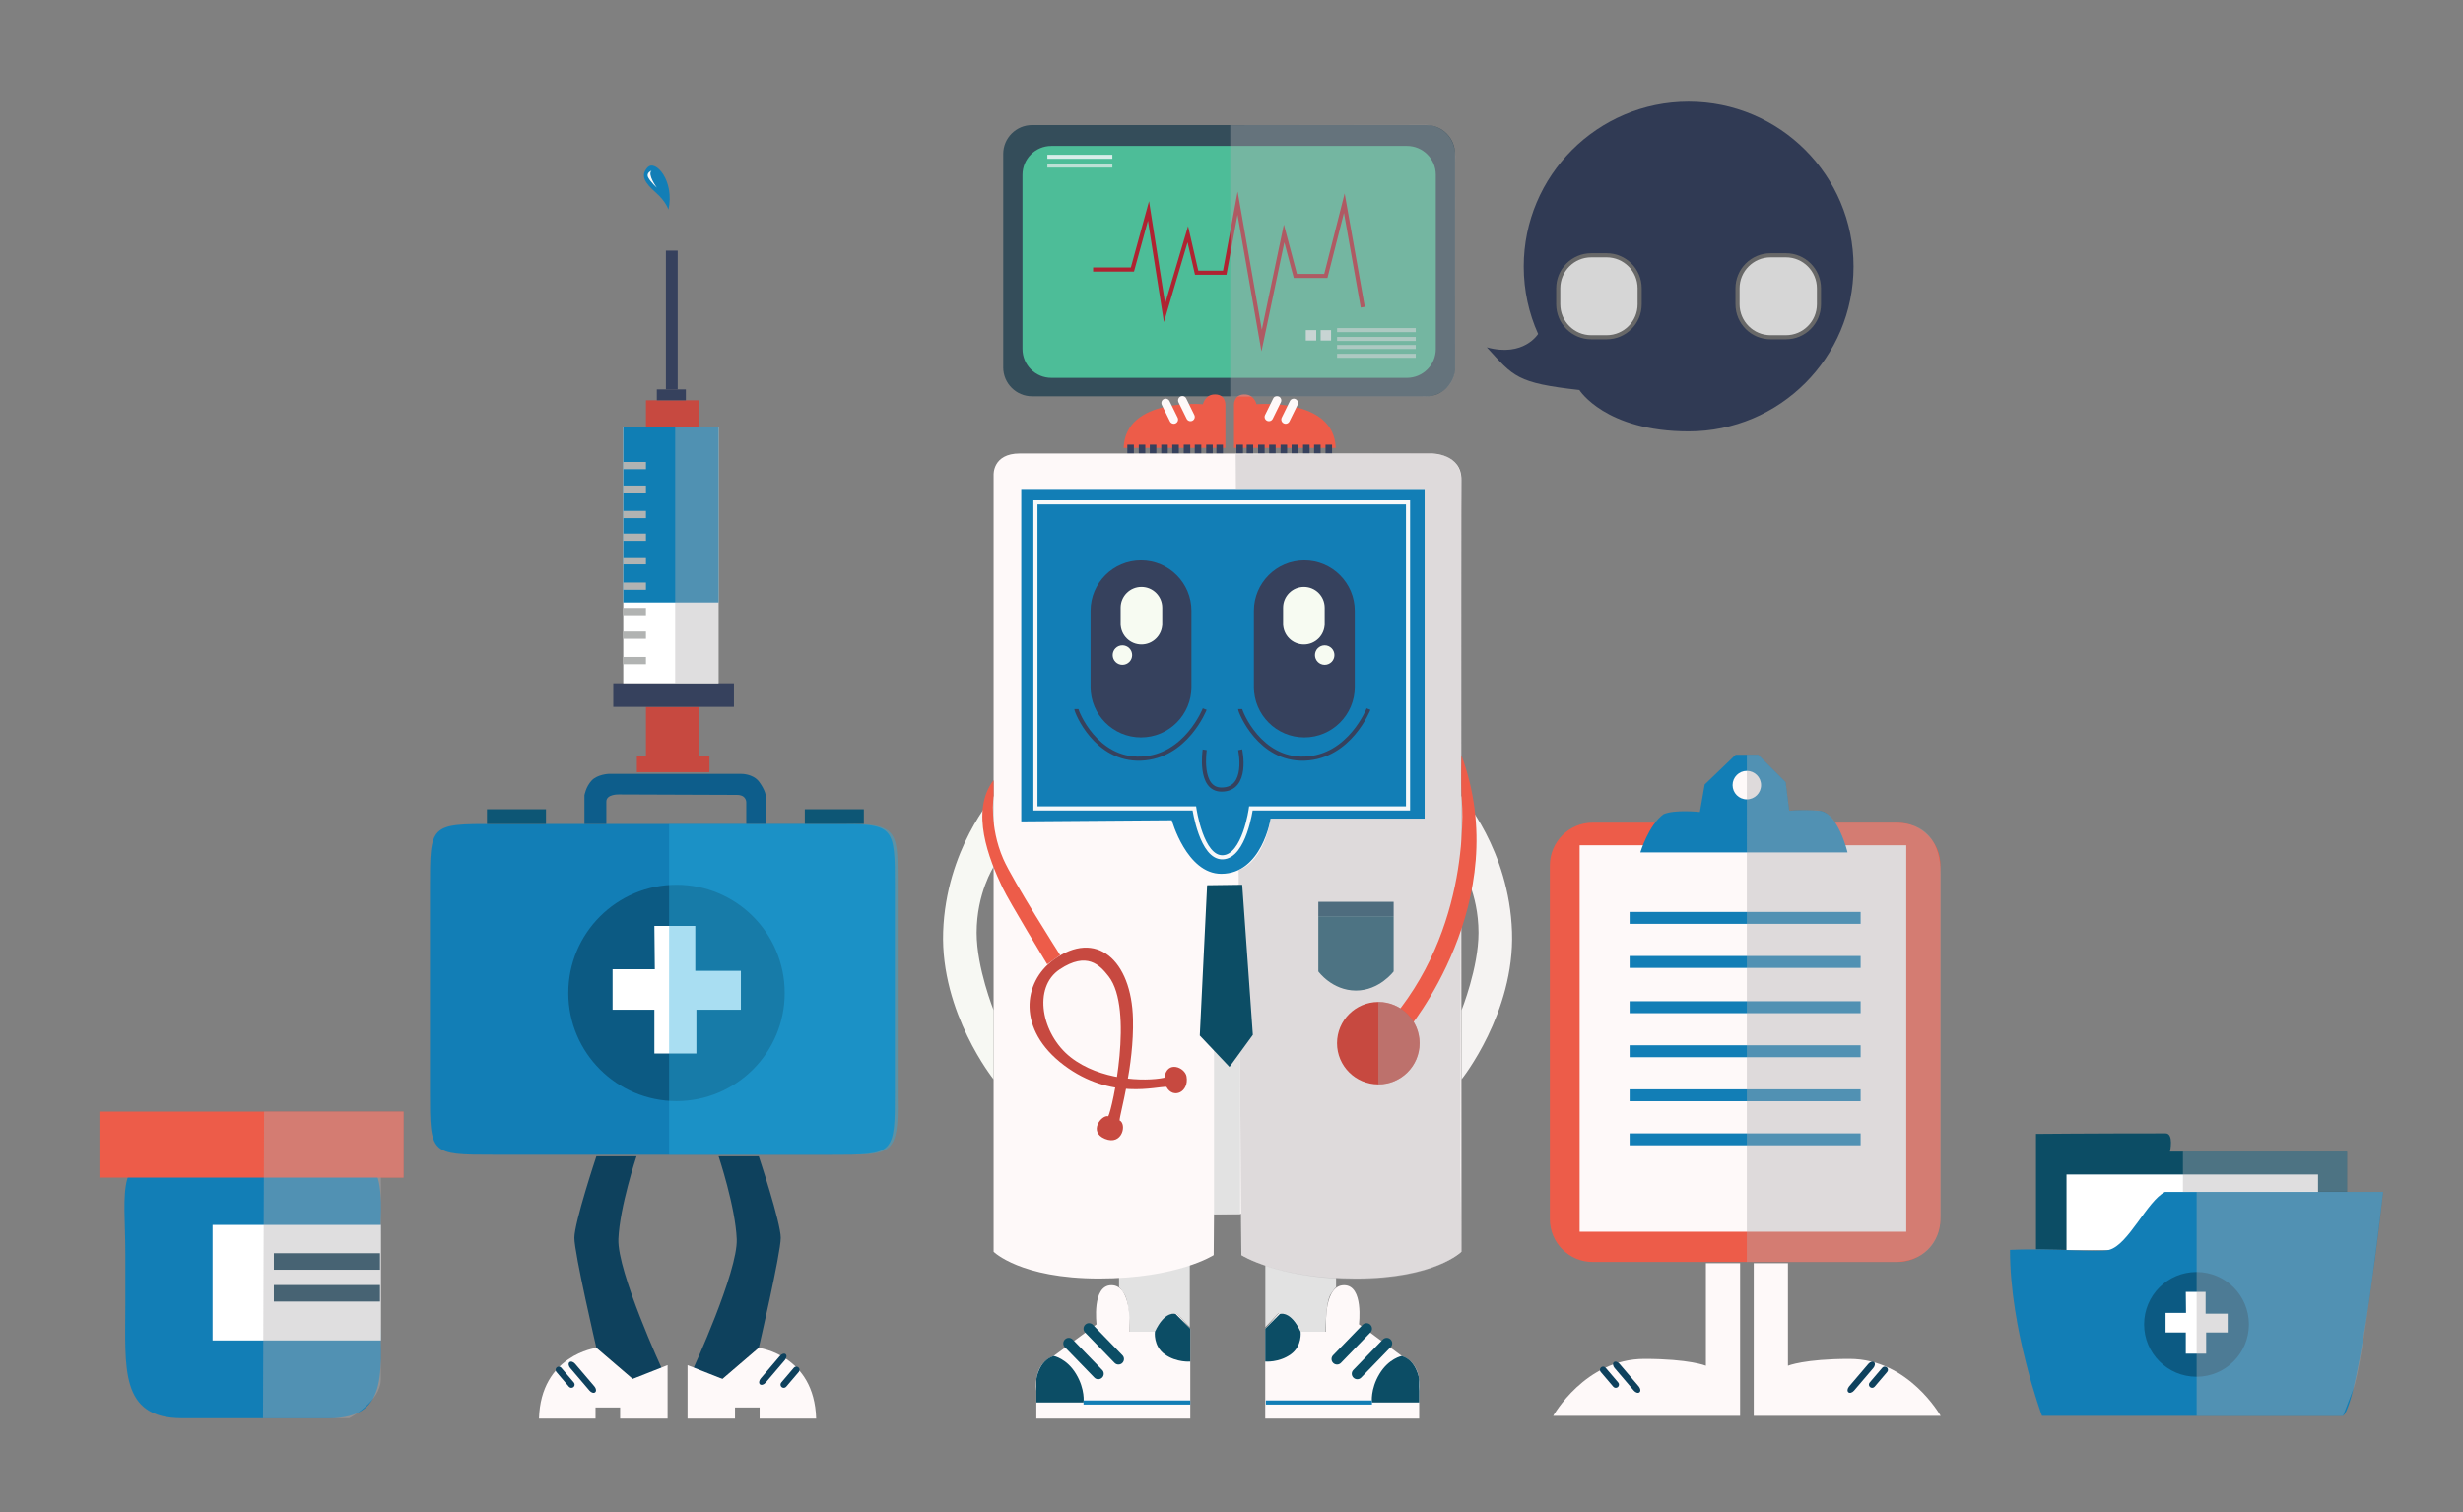 <?xml version="1.0" encoding="utf-8"?>
<!-- Generator: Adobe Illustrator 16.0.0, SVG Export Plug-In . SVG Version: 6.00 Build 0)  -->
<!DOCTYPE svg PUBLIC "-//W3C//DTD SVG 1.1//EN" "http://www.w3.org/Graphics/SVG/1.1/DTD/svg11.dtd">
<svg version="1.1" xmlns="http://www.w3.org/2000/svg" xmlns:xlink="http://www.w3.org/1999/xlink" x="0px" y="0px"
	 width="599.333px" height="368px" viewBox="0 0 599.333 368" enable-background="new 0 0 599.333 368" xml:space="preserve">
<rect x="0" y="0" width="599.333" height="368" fill="#808080" stroke="none"/>
<g id="Calque_8">
</g>
<g id="Calque_5">
	<line fill="#FEF9F9" x1="272.304" y1="313.38" x2="272.304" y2="311.062"/>
	<path fill="#E2E2E2" d="M289.517,305.851v15.14v2.008l-3.199-3.408c0,0-3.254-0.373-5.287,4.531c-1.576,0-6.192,0-6.192,0
		s0.074-7.17-1.23-9.135c-1.304-1.966-1.306-1.606-1.306-1.606v-3.168L289.517,305.851z"/>
	<path fill="#E2E2E2" d="M307.9,305.851v15.14v2.008l3.2-3.408c0,0,3.254-0.373,5.287,4.531c1.576,0,6.192,0,6.192,0
		s-0.074-7.17,1.231-9.135c1.304-1.966,1.306-1.606,1.306-1.606v-3.168L307.9,305.851z"/>
	<path fill="#FEF9F9" d="M302.068,305.462c0,0,8.751,5.701,27.894,5.701c19.142,0,25.657-6.516,25.657-6.516V286.55v-9.039
		c0,0-0.106-154.986,0-160.627c0.124-6.487-7.185-6.509-7.185-6.509h-48.359c0,0-45.274,0-51.928,0
		c-6.654,0-6.364,5.206-6.364,5.206s0,160.512,0,168.174l-0.001,2.795v18.098c0,0,6.516,6.516,25.658,6.516
		s27.894-5.701,27.894-5.701l0.074-9.953l6.584-0.082L302.068,305.462z"/>
	<path fill="#127EB6" d="M248.506,118.996h98.155v80.234h-37.47c0,0-2.105,13.439-12.016,13.439c-8.427,0-12.04-13.035-12.04-13.035
		l-36.629,0.274V118.996z"/>
	<path fill="#36415D" d="M289.918,167.193c0,6.781-5.496,12.275-12.275,12.275l0,0c-6.78,0-12.274-5.494-12.274-12.275v-18.52
		c0-6.778,5.494-12.273,12.274-12.273l0,0c6.779,0,12.275,5.495,12.275,12.273V167.193z"/>
	<path fill="#36415D" d="M329.663,167.193c0,6.781-5.495,12.275-12.274,12.275l0,0c-6.782,0-12.274-5.494-12.274-12.275v-18.52
		c0-6.778,5.493-12.273,12.274-12.273l0,0c6.779,0,12.274,5.495,12.274,12.273V167.193z"/>
	<path fill="#F7FBF2" d="M282.812,151.797c0,2.795-2.264,5.061-5.06,5.061l0,0c-2.796,0-5.061-2.266-5.061-5.061v-3.876
		c0-2.796,2.265-5.062,5.061-5.062l0,0c2.796,0,5.06,2.266,5.06,5.062V151.797z"/>
	<path fill="#F7FBF2" d="M322.345,151.797c0,2.795-2.264,5.061-5.061,5.061l0,0c-2.796,0-5.061-2.266-5.061-5.061v-3.876
		c0-2.796,2.264-5.062,5.061-5.062l0,0c2.797,0,5.061,2.266,5.061,5.062V151.797z"/>
	<circle fill="#F7FBF2" cx="273.121" cy="159.441" r="2.368"/>
	<circle fill="#F7FBF2" cx="322.344" cy="159.441" r="2.368"/>
	<path fill="none" stroke="#36415D" stroke-miterlimit="10" d="M261.924,172.576c0,0.647,4.737,12.491,15.72,12.061
		s15.505-12.061,15.505-12.061"/>
	<path fill="none" stroke="#36415D" stroke-miterlimit="10" d="M301.774,172.576c0,0.647,4.74,12.491,15.723,12.061
		c10.981-0.431,15.505-12.061,15.505-12.061"/>
	<path fill="none" stroke="#36415D" stroke-miterlimit="10" d="M293.149,182.483c0,0-1.508,9.69,4.091,9.69
		c6.676,0,4.534-9.69,4.534-9.69"/>
	<path fill="#0C4D65" d="M320.797,222.977v13.453c0,0,3.326,4.65,9.166,4.65c5.7,0,9.163-4.651,9.163-4.651v-13.452H320.797z"/>
	<rect x="320.797" y="219.484" fill="#0E415D" width="18.329" height="3.492"/>
	<path fill="#F7F8F3" d="M241.783,262.696c0,0-12.953-16.154-12.283-35.908c0.678-20.023,12.284-33.058,12.284-33.058l-0.001,17.241
		c0,0-4.138,6.382-4.138,16.054c0,8.521,4.138,18.837,4.138,18.837V262.696z"/>
	<path fill="#F5F3F2" d="M355.643,262.696c0,0,12.952-16.154,12.282-35.908c-0.678-20.023-12.284-33.058-12.284-33.058l0.002,17.241
		c0,0,4.138,6.382,4.138,16.054c0,8.521-4.138,18.837-4.138,18.837V262.696z"/>
	<path fill="#ED5C49" d="M241.784,193.73c0,0-1.119,7.366,2.343,15.309c2.347,5.385,13.848,23.418,13.848,23.418l-3.157,2.239
		c0,0-9.239-15.214-10.895-18.702c-3.259-6.869-7.942-18.595-2.139-26.12V193.73z"/>
	<path fill="#C74940" d="M256.354,233.607c10.377-7.564,19.001,0.03,19.337,14.428c0.269,11.472-3.157,22.794-3.258,24.642
		c1.833,0.916,0.649,6.221-3.564,4.49c-4.124-1.691-0.814-5.918,0.814-5.494c1.019-1.832,6.255-26.084,0.102-34.022
		c-2.182-2.815-5.294-6.109-11.913-1.73c-6.619,4.378-4.48,15.781,2.646,21.382c7.129,5.6,17.921,6.004,22.809,4.986
		c0.662-4.377,5.018-2.49,5.397-0.305c0.661,3.82-3.26,5.602-4.888,2.545c-2.342-0.203-13.441,3.361-24.946-5.293
		C247.385,250.581,248.938,239.012,256.354,233.607z"/>
	<path fill="none" stroke="#070808" stroke-miterlimit="10" d="M327.196,108.905"/>
	<path fill="none" stroke="#070808" stroke-miterlimit="10" d="M269.488,108.905"/>
	<path fill="#344D5A" d="M309.346,96.452h37.693c3.882,0,7.028-3.148,7.028-7.03V37.473c0-3.884-3.146-7.031-7.028-7.031h-95.892
		c-3.883,0-7.032,3.147-7.032,7.031v51.949c0,3.882,3.148,7.03,7.032,7.03h42.6H309.346z"/>
	<path fill="#4DBD98" d="M349.382,84.929c0,3.883-3.148,7.031-7.033,7.031h-86.515c-3.883,0-7.032-3.148-7.032-7.031V42.551
		c0-3.883,3.149-7.032,7.032-7.032h86.515c3.884,0,7.033,3.149,7.033,7.032V84.929z"/>
	<rect x="254.858" y="37.667" fill="#D9EDEA" width="15.818" height="0.978"/>
	<rect x="254.858" y="39.815" fill="#BCE0D5" width="15.818" height="0.977"/>
	<rect x="325.359" y="83.953" fill="#ACDCCE" width="19.14" height="0.976"/>
	<rect x="325.359" y="86.1" fill="#ACDCCE" width="19.14" height="0.977"/>
	<rect x="325.359" y="79.851" fill="#ACDCCE" width="19.14" height="0.978"/>
	<rect x="325.359" y="81.999" fill="#ACDCCE" width="19.14" height="0.977"/>
	<rect x="317.743" y="80.341" fill="#D8EEEB" width="2.54" height="2.536"/>
	<rect x="321.356" y="80.341" fill="#D8EEEB" width="2.54" height="2.536"/>
	<polyline fill="none" stroke="#AF2331" stroke-miterlimit="10" points="265.99,65.595 275.559,65.595 279.465,51.337 
		283.371,76.142 289.034,57.001 291.183,66.376 298.019,66.376 301.144,49.442 307.002,82.877 312.468,56.807 315.207,67.157 
		322.625,67.157 327.117,49.442 331.609,74.773 	"/>
	<path fill="#ED5C49" d="M273.423,109.021h24.758V98.679c0,0,0.2-2.586-2.386-2.684c-2.586-0.101-3.082,2.386-3.082,2.386
		S273.821,96.691,273.423,109.021z"/>
	<path fill="#FEF9F9" d="M286.558,101.628c0.255,0.52,0.042,1.145-0.475,1.399l0,0c-0.517,0.255-1.143,0.041-1.398-0.477
		l-1.977-4.013c-0.254-0.518-0.042-1.145,0.475-1.399l0,0c0.519-0.255,1.145-0.041,1.399,0.477L286.558,101.628z"/>
	<path fill="#FEF9F9" d="M290.623,101c0.255,0.517,0.042,1.143-0.476,1.396l0,0c-0.518,0.255-1.144,0.043-1.398-0.474l-1.977-4.016
		c-0.254-0.518-0.042-1.143,0.478-1.397l0,0c0.516-0.254,1.142-0.043,1.396,0.475L290.623,101z"/>
	<rect x="274.318" y="108.224" fill="#36415D" width="1.59" height="2.089"/>
	<rect x="277.102" y="108.224" fill="#36415D" width="1.59" height="2.089"/>
	<rect x="279.786" y="108.224" fill="#36415D" width="1.591" height="2.089"/>
	<rect x="282.571" y="108.224" fill="#36415D" width="1.591" height="2.089"/>
	<rect x="285.255" y="108.224" fill="#36415D" width="1.592" height="2.089"/>
	<rect x="288.04" y="108.224" fill="#36415D" width="1.59" height="2.089"/>
	<rect x="290.724" y="108.224" fill="#36415D" width="1.591" height="2.089"/>
	<rect x="293.507" y="108.224" fill="#36415D" width="1.592" height="2.089"/>
	<rect x="295.993" y="108.224" fill="#36415D" width="1.59" height="2.089"/>
	<path fill="#ED5C49" d="M325.03,109.021h-24.758V98.679c0,0-0.199-2.586,2.386-2.684c2.586-0.101,3.084,2.386,3.084,2.386
		S324.635,96.691,325.03,109.021z"/>
	<path fill="#FEF9F9" d="M311.896,101.628c-0.256,0.52-0.045,1.145,0.476,1.399l0,0c0.517,0.255,1.143,0.041,1.396-0.477
		l1.976-4.013c0.254-0.518,0.042-1.145-0.477-1.399l0,0c-0.518-0.255-1.143-0.041-1.396,0.477L311.896,101.628z"/>
	<path fill="#FEF9F9" d="M307.831,101c-0.256,0.517-0.043,1.143,0.475,1.396l0,0c0.519,0.255,1.144,0.043,1.398-0.474l1.976-4.016
		c0.255-0.518,0.042-1.143-0.476-1.397l0,0c-0.518-0.254-1.143-0.043-1.397,0.475L307.831,101z"/>
	<rect x="322.544" y="108.224" fill="#36415D" width="1.591" height="2.089"/>
	<rect x="319.763" y="108.224" fill="#36415D" width="1.589" height="2.089"/>
	<rect x="317.076" y="108.224" fill="#36415D" width="1.592" height="2.089"/>
	<rect x="314.291" y="108.224" fill="#36415D" width="1.593" height="2.089"/>
	<rect x="311.609" y="108.224" fill="#36415D" width="1.59" height="2.089"/>
	<rect x="308.825" y="108.224" fill="#36415D" width="1.589" height="2.089"/>
	<rect x="306.138" y="108.224" fill="#36415D" width="1.593" height="2.089"/>
	<rect x="303.354" y="108.224" fill="#36415D" width="1.589" height="2.089"/>
	<rect x="300.87" y="108.224" fill="#36415D" width="1.59" height="2.089"/>
	<path fill="#303A54" d="M384.319,94.922c0,0,6.29,10.07,26.587,10.07c22.162,0,40.125-17.963,40.125-40.123
		c0-22.161-17.964-40.125-40.125-40.125c-22.161,0-40.126,17.964-40.126,40.125c0,5.843,1.249,11.394,3.498,16.401
		c0,0-3.498,5.727-12.483,3.26C368.301,91.672,369.039,93.215,384.319,94.922z"/>
	<path fill="#FEF9F9" d="M266.832,322.309c0,0-1.208-9.517,3.625-9.517c4.833,0,4.38,9.517,4.38,9.517v1.813h6.192
		c0,0,1.36-4.531,5.287-4.531c1.058,1.209,3.323,3.773,3.323,3.773v21.906h-37.46v-6.799c0,0-1.057-6.494,4.23-8.457
		L266.832,322.309z"/>
	<path fill="#0C4D65" d="M268.211,333.426c0.507,0.521,0.49,1.361-0.038,1.871l0,0c-0.528,0.512-1.367,0.506-1.873-0.018
		l-7.197-7.42c-0.505-0.521-0.488-1.361,0.04-1.873l0,0c0.528-0.514,1.366-0.506,1.873,0.018L268.211,333.426z"/>
	<path fill="#0C4D65" d="M273.134,329.85c0.507,0.52,0.49,1.361-0.039,1.871l0,0c-0.529,0.514-1.366,0.504-1.874-0.018l-7.194-7.42
		c-0.505-0.52-0.488-1.361,0.04-1.873l0,0c0.528-0.512,1.366-0.504,1.872,0.018L273.134,329.85z"/>
	<path fill="#0C4D65" d="M256.41,330.014c0,0,3.171,0.602,5.437,4.379c2.267,3.775,1.813,6.945,1.813,6.945H252.18v-5.662
		C252.18,335.676,252.717,331.135,256.41,330.014z"/>
	<path fill="#0C4D65" d="M281.03,324.121c0,0-0.454,3.473,2.417,5.514c2.87,2.039,6.193,1.734,6.193,1.734v-8.006l-3.55-3.549
		C286.091,319.814,283.448,318.832,281.03,324.121z"/>
	<path fill="#FEF9F9" d="M330.68,322.309c0,0,1.208-9.517-3.626-9.517c-4.832,0-4.379,9.517-4.379,9.517v1.813h-6.193
		c0,0-1.362-4.531-5.287-4.531c-1.057,1.209-3.323,3.773-3.323,3.773v21.906h37.462v-6.799c0,0,1.055-6.494-4.232-8.457
		L330.68,322.309z"/>
	<path fill="#0C4D65" d="M329.302,333.426c-0.506,0.521-0.493,1.361,0.039,1.871l0,0c0.526,0.512,1.365,0.506,1.874-0.018
		l7.193-7.42c0.504-0.521,0.49-1.361-0.04-1.873l0,0c-0.527-0.514-1.367-0.506-1.873,0.018L329.302,333.426z"/>
	<path fill="#0C4D65" d="M324.377,329.85c-0.506,0.52-0.487,1.361,0.04,1.871l0,0c0.53,0.514,1.367,0.504,1.874-0.018l7.194-7.42
		c0.506-0.52,0.489-1.361-0.037-1.873l0,0c-0.529-0.512-1.368-0.504-1.875,0.018L324.377,329.85z"/>
	<path fill="#0C4D65" d="M341.102,330.014c0,0-3.172,0.602-5.439,4.379c-2.264,3.775-1.811,6.945-1.811,6.945h11.482v-5.662
		C345.334,335.676,344.796,331.135,341.102,330.014z"/>
	<path fill="#0C4D65" d="M316.482,324.121c0,0,0.453,3.473-2.416,5.514c-2.872,2.039-6.194,1.734-6.194,1.734v-8.006l3.55-3.549
		C311.422,319.814,314.066,318.832,316.482,324.121z"/>
	<line fill="none" stroke="#127EB6" stroke-miterlimit="10" x1="263.659" y1="341.338" x2="289.641" y2="341.338"/>
	<line fill="none" stroke="#127EB6" stroke-miterlimit="10" x1="308.03" y1="341.338" x2="333.852" y2="341.338"/>
	<path fill="#127EB6" d="M217.755,265.378c0,15.664,0,15.664-15.665,15.664h-81.805c-15.666,0-15.666,0-15.666-15.664v-49.169
		c0-15.667,0-15.667,15.666-15.667h81.805c15.665,0,15.665,0,15.665,15.667V265.378z"/>
	<path fill="#0C5A83" d="M190.943,241.664c0,14.537-11.787,26.323-26.327,26.323c-14.539,0-26.325-11.786-26.325-26.323
		c0-14.542,11.787-26.326,26.325-26.326C179.156,215.338,190.943,227.122,190.943,241.664z"/>
	<polygon fill="#FFFFFF" points="159.233,225.347 169.187,225.347 169.187,236.279 180.283,236.279 180.283,245.743 
		169.458,245.743 169.458,256.403 159.233,256.403 159.233,245.743 149.062,245.743 149.062,235.897 159.342,235.897 	"/>
	<rect x="118.495" y="196.952" fill="#0D5675" width="14.359" height="3.59"/>
	<rect x="195.84" y="196.952" fill="#0D5675" width="14.359" height="3.59"/>
	<path fill="#0D5D8B" d="M142.211,200.542v-6.967c0,0,0.326-2.066,1.74-3.589c1.415-1.522,4.135-1.633,4.135-1.633h32.197
		c0,0,2.941-0.109,4.463,1.958c1.523,2.068,1.631,3.481,1.631,3.481v6.749h-4.786v-5.226c0,0,0.11-1.849-2.284-1.849
		c-2.395,0-28.72-0.108-28.72-0.108s-3.046-0.11-3.046,1.739c0,1.849,0,5.443,0,5.443H142.211z"/>
	<path fill="#0E415D" d="M145.12,281.419c0,0-5.356,16.068-5.356,19.848c0,3.781,5.356,26.78,5.356,26.78l8.821,7.563l7.246-2.207
		c0,0-11.027-23.944-10.712-31.823c0.315-7.873,4.412-20.16,4.412-20.16H145.12z"/>
	<path fill="#FEF9F9" d="M131.153,345.27h13.758v-2.73h5.986v2.73h11.552v-13.025l-8.508,3.365l-8.821-7.563
		C145.12,328.047,131.573,329.725,131.153,345.27z"/>
	<path fill="#0E415D" d="M139.64,336.475c0.28,0.33,0.242,0.83-0.089,1.109l0,0c-0.331,0.283-0.828,0.242-1.11-0.088l-3.065-3.598
		c-0.281-0.33-0.243-0.826,0.088-1.109l0,0c0.332-0.281,0.829-0.242,1.11,0.09L139.64,336.475z"/>
	<path fill="#0E415D" d="M144.641,337.424c0.431,0.504,0.513,1.145,0.182,1.43l0,0c-0.332,0.281-0.95,0.098-1.38-0.408l-4.685-5.496
		c-0.431-0.506-0.513-1.146-0.182-1.428l0,0c0.331-0.283,0.951-0.102,1.38,0.406L144.641,337.424z"/>
	<path fill="#0E415D" d="M184.629,281.419c0,0,5.354,16.068,5.354,19.848c0,3.781-5.354,26.78-5.354,26.78l-8.823,7.563
		l-7.247-2.207c0,0,11.027-23.944,10.712-31.823c-0.314-7.873-4.411-20.16-4.411-20.16H184.629z"/>
	<path fill="#FEF9F9" d="M198.595,345.27h-13.757v-2.73h-5.986v2.73h-11.553v-13.025l8.508,3.365l8.823-7.563
		C184.629,328.047,198.175,329.725,198.595,345.27z"/>
	<path fill="#0E415D" d="M190.109,336.475c-0.283,0.33-0.243,0.83,0.088,1.109l0,0c0.33,0.283,0.829,0.242,1.11-0.088l3.066-3.598
		c0.281-0.33,0.243-0.826-0.089-1.109l0,0c-0.33-0.281-0.828-0.242-1.11,0.09L190.109,336.475z"/>
	<path fill="#0E415D" d="M185.108,335.484c-0.433,0.506-0.513,1.145-0.182,1.43l0,0c0.33,0.281,0.949,0.098,1.38-0.408l4.685-5.496
		c0.43-0.506,0.513-1.146,0.181-1.428l0,0c-0.33-0.283-0.95-0.102-1.382,0.406L185.108,335.484z"/>
	<rect x="154.973" y="183.958" fill="#C74940" width="17.66" height="3.975"/>
	<rect x="157.181" y="172.037" fill="#C74940" width="12.804" height="11.921"/>
	<rect x="149.233" y="166.297" fill="#36415D" width="29.36" height="5.74"/>
	<rect x="151.662" y="103.822" fill="#FFFFFF" width="23.179" height="62.475"/>
	<rect x="157.181" y="97.421" fill="#C74940" width="12.804" height="6.401"/>
	<rect x="159.83" y="94.772" fill="#36415D" width="7.063" height="2.648"/>
	<rect x="162.037" y="60.996" fill="#36415D" width="2.869" height="33.776"/>
	<rect x="151.662" y="159.895" fill="#B1B3B2" width="5.519" height="1.765"/>
	<rect x="151.662" y="103.822" fill="#107EB4" width="23.179" height="42.827"/>
	<rect x="151.662" y="153.713" fill="#B1B3B2" width="5.519" height="1.769"/>
	<rect x="151.662" y="147.974" fill="#B1B3B2" width="5.519" height="1.766"/>
	<rect x="151.662" y="141.792" fill="#B1B3B2" width="5.519" height="1.768"/>
	<rect x="151.662" y="135.613" fill="#B1B3B2" width="5.519" height="1.765"/>
	<rect x="151.662" y="129.872" fill="#B1B3B2" width="5.519" height="1.767"/>
	<rect x="151.662" y="124.352" fill="#B1B3B2" width="5.519" height="1.768"/>
	<rect x="151.662" y="118.172" fill="#B1B3B2" width="5.519" height="1.766"/>
	<rect x="151.662" y="112.432" fill="#B1B3B2" width="5.519" height="1.766"/>
	<path fill="#127EB6" d="M162.661,51.023c0,0-0.557-1.93-3.091-4.17s-3.883-4.071-1.987-6.109
		C159.48,38.707,164.212,43.992,162.661,51.023z"/>
	<path fill="#ED5C49" d="M472.167,210.653c0-5.763-4.669-10.432-10.43-10.432h-74.171c-5.761,0-10.432,4.669-10.432,10.432v86.049
		c0,5.762,4.67,10.432,10.432,10.432h74.171c5.761,0,10.43-4.67,10.43-10.432V210.653z"/>
	<rect x="384.38" y="205.729" fill="#FEF9F9" width="79.479" height="94.052"/>
	<rect x="396.549" y="221.952" fill="#127EB6" width="56.207" height="2.896"/>
	<rect x="396.549" y="232.672" fill="#127EB6" width="56.207" height="2.897"/>
	<rect x="396.549" y="243.682" fill="#127EB6" width="56.207" height="2.897"/>
	<rect x="396.549" y="254.401" fill="#127EB6" width="56.207" height="2.898"/>
	<rect x="396.549" y="265.122" fill="#127EB6" width="56.207" height="2.896"/>
	<rect x="396.549" y="275.841" fill="#127EB6" width="56.207" height="2.896"/>
	<path fill="#127EB6" d="M399.154,207.465h50.415c0,0-2.319-9.849-6.953-10.142c-4.637-0.288-7.245,0-7.245,0l-0.87-6.952
		l-6.663-6.664h-5.506l-7.532,7.244l-1.16,6.665c0,0-6.23-0.654-8.838,0.542C401.147,200.809,399.154,207.465,399.154,207.465z"/>
	<circle fill="#FEF9F9" cx="425.061" cy="191.086" r="3.462"/>
	<path fill="#FEF9F9" d="M415.104,307.437v24.956c0,0-3.977-1.664-14.975-1.664c-14.42,0-22.185,13.865-22.185,13.865h45.479
		v-37.157H415.104z"/>
	<path fill="#FEF9F9" d="M435.07,307.437v24.956c0,0,3.976-1.664,14.975-1.664c14.419,0,22.183,13.865,22.183,13.865h-45.477
		v-37.157H435.07z"/>
	<path fill="#0C4D65" d="M495.432,304.083V275.97c0,0,13.415-0.129,31.523-0.129c2.069,0,1.084,4.432,1.084,4.432h43.072v9.814
		h-44.288c0,0-5.381,4.396-6.463,7.674c-2.635,2.895-5.561,6.238-7.163,6.439C511.593,304.401,495.432,304.083,495.432,304.083z"/>
	<rect x="502.854" y="285.847" fill="#FFFFFF" width="61.203" height="18.422"/>
	<path fill="#127EB6" d="M92.462,305.007c0-15.209,2.877-24.672-12.33-24.672H42.83c-15.208,0-12.33,9.463-12.33,24.672v12.62
		c0,15.211-1.439,27.539,13.769,27.539h35.863c15.207,0,12.33-12.328,12.33-27.539V305.007z"/>
	<rect x="24.188" y="270.542" fill="#ED5C49" width="74.012" height="16.064"/>
	<rect x="51.728" y="298.12" fill="#FFFFFF" width="40.951" height="28.114"/>
	<rect x="66.644" y="305.007" fill="#01324B" width="25.818" height="4.016"/>
	<rect x="66.644" y="312.753" fill="#01324B" width="25.818" height="4.013"/>
	<path opacity="0.4" fill="#AFAEAF" d="M98.199,270.542H64.263l-0.261,74.624H84.99c0,0,7.689-4.057,7.689-9.557
		c0-10.424,0.017-33.351,0.03-49.009l5.49,0.006V270.542z"/>
	<rect x="164.294" y="103.822" opacity="0.4" fill="#AFAEAF" width="10.546" height="62.475"/>
	<path opacity="0.4" fill="#29ADDF" d="M162.816,200.542h42.767c12.469-0.267,12.858,1.824,12.858,12.667v54.021
		c0.264,13.521-1.565,13.813-12.858,13.809l-42.767,0.004V200.542z"/>
	<path opacity="0.4" fill="#AFAEAF" d="M299.374,30.458l46.857-0.056c3.44-0.269,8.361,2.171,7.864,8.79l-0.016,50.229
		c0,5.424-5.013,7.383-8.193,7.092l-46.513,0.003V30.458z"/>
	<path opacity="0.4" fill="#AFAEAF" d="M301.4,211.723l0.668,93.739c11.896,7.154,42.38,8.776,53.551-0.814c0,0,0,0-0.235-20.57
		l0.235-159.379c-0.522-4.899,2.94-14.323-8.083-14.302l-46.857,0.163l0.061,8.437h45.92v80.234h-37.47
		C309.19,199.23,307.821,209.538,301.4,211.723z"/>
	<path fill="#127EB6" d="M496.891,344.594c0,0-7.786-20.928-7.786-40.394c11.192-0.488,21.258,0.732,24.092,0
		c4.748-1.225,9.247-11.904,13.626-14.113h53.05c0,0-5.598,51.099-9.735,54.507C563.812,344.594,496.891,344.594,496.891,344.594z"
		/>
	<circle fill="#0C5A83" cx="534.489" cy="322.322" r="12.749"/>
	<polygon fill="#FFFFFF" points="531.882,314.42 536.703,314.42 536.703,319.717 542.076,319.717 542.076,324.299 536.834,324.299 
		536.834,329.463 531.882,329.463 531.882,324.299 526.956,324.299 526.956,319.529 531.934,319.529 	"/>
	<path opacity="0.4" fill="#AFAEAF" d="M425.062,307.134h35.792c6.927,0,11.375-4.248,11.375-11.176v-83.193
		c0-7.917-3.666-12.543-11.112-12.543h-14.546c0,0-1.415-2.886-4.596-2.976c-3.352-0.15-6.602,0.077-6.602,0.077l-0.87-6.952
		l-6.663-6.664h-2.778V307.134z"/>
	<path opacity="0.4" fill="#AFAEAF" d="M579.873,290.087c0,0-4.787,41.597-7.261,48.054c-2.474,6.453-2.474,6.453-2.474,6.453
		h-35.622v-54.507H579.873z"/>
	<polygon opacity="0.4" fill="#AFAEAF" points="531.183,290.087 531.183,280.272 571.111,280.272 571.111,290.054 	"/>
	<path fill="#F9F9FA" d="M158.543,41.543c0,0-1.438,0.522-0.784,1.698c0.653,1.175,2.07,2.423,2.07,2.423
		S157.488,42.475,158.543,41.543z"/>
	<path fill="none" stroke="#F7F8F9" stroke-miterlimit="10" d="M304.386,196.748h38.235V122.28h-90.667v74.468h38.671
		c0,0,1.733,12.156,6.958,11.902C302.809,208.399,304.386,196.748,304.386,196.748z"/>
	<rect x="295.409" y="254.401" fill="#E2E2E2" width="6.365" height="41.107"/>
	<polyline fill="#0C4D65" points="302.272,215.338 304.863,251.863 299.175,259.665 291.949,252.029 293.732,215.451 	"/>
	<path fill="#0E415D" d="M393.768,336.475c0.282,0.33,0.243,0.83-0.088,1.109l0,0c-0.332,0.283-0.829,0.242-1.111-0.088
		l-3.064-3.598c-0.282-0.33-0.242-0.826,0.088-1.109l0,0c0.333-0.281,0.829-0.242,1.111,0.09L393.768,336.475z"/>
	<path fill="#0E415D" d="M398.771,337.424c0.43,0.504,0.512,1.145,0.181,1.43l0,0c-0.331,0.281-0.95,0.098-1.38-0.408l-4.686-5.496
		c-0.43-0.506-0.511-1.146-0.182-1.428l0,0c0.332-0.283,0.951-0.102,1.38,0.406L398.771,337.424z"/>
	<path fill="#0E415D" d="M454.957,336.475c-0.281,0.33-0.243,0.83,0.088,1.109l0,0c0.332,0.283,0.829,0.242,1.112-0.088l3.065-3.598
		c0.282-0.33,0.241-0.826-0.09-1.109l0,0c-0.331-0.281-0.829-0.242-1.109,0.09L454.957,336.475z"/>
	<path fill="#0E415D" d="M449.956,337.424c-0.431,0.504-0.513,1.145-0.181,1.43l0,0c0.331,0.281,0.949,0.098,1.38-0.408l4.685-5.496
		c0.431-0.506,0.513-1.146,0.182-1.428l0,0c-0.331-0.283-0.95-0.102-1.38,0.406L449.956,337.424z"/>
	<path fill="#ED5C49" d="M355.641,193.73c0,0,3.169,29.865-16.515,53.759c-1.494,1.766-6.177,4.074-2.918,6.789
		c3.258,2.717,6.109-3.395,6.109-3.395s26.474-31.399,13.303-67.045C355.479,189.86,355.641,193.73,355.641,193.73z"/>
	<ellipse fill="#C74940" cx="335.393" cy="253.887" rx="10.046" ry="10.03"/>
	<path opacity="0.4" fill="#AFAEAF" d="M345.439,253.887c0,5.538-4.497,10.03-10.045,10.03v-20.061
		C340.943,243.856,345.439,248.348,345.439,253.887z"/>
</g>
<g id="Calque_9" display="none">
</g>
<g id="Calque_7">
	<path fill="#D6D6D6" stroke="#686868" stroke-miterlimit="10" d="M398.987,74.041c0,4.438-3.598,8.035-8.036,8.035h-3.743
		c-4.438,0-8.036-3.598-8.036-8.035V70.17c0-4.438,3.598-8.035,8.036-8.035h3.743c4.438,0,8.036,3.597,8.036,8.035V74.041z"/>
	<path fill="#D6D6D6" stroke="#686868" stroke-miterlimit="10" d="M442.615,74.041c0,4.438-3.598,8.035-8.037,8.035h-3.743
		c-4.437,0-8.035-3.598-8.035-8.035V70.17c0-4.438,3.598-8.035,8.035-8.035h3.743c4.438,0,8.037,3.597,8.037,8.035V74.041z"/>
	<path opacity="0.7" fill="#FFFFFF" stroke="#231F20" stroke-miterlimit="10" d="M406.232,54.944"/>
</g>
<g id="Calque_6">
</g>
</svg>
